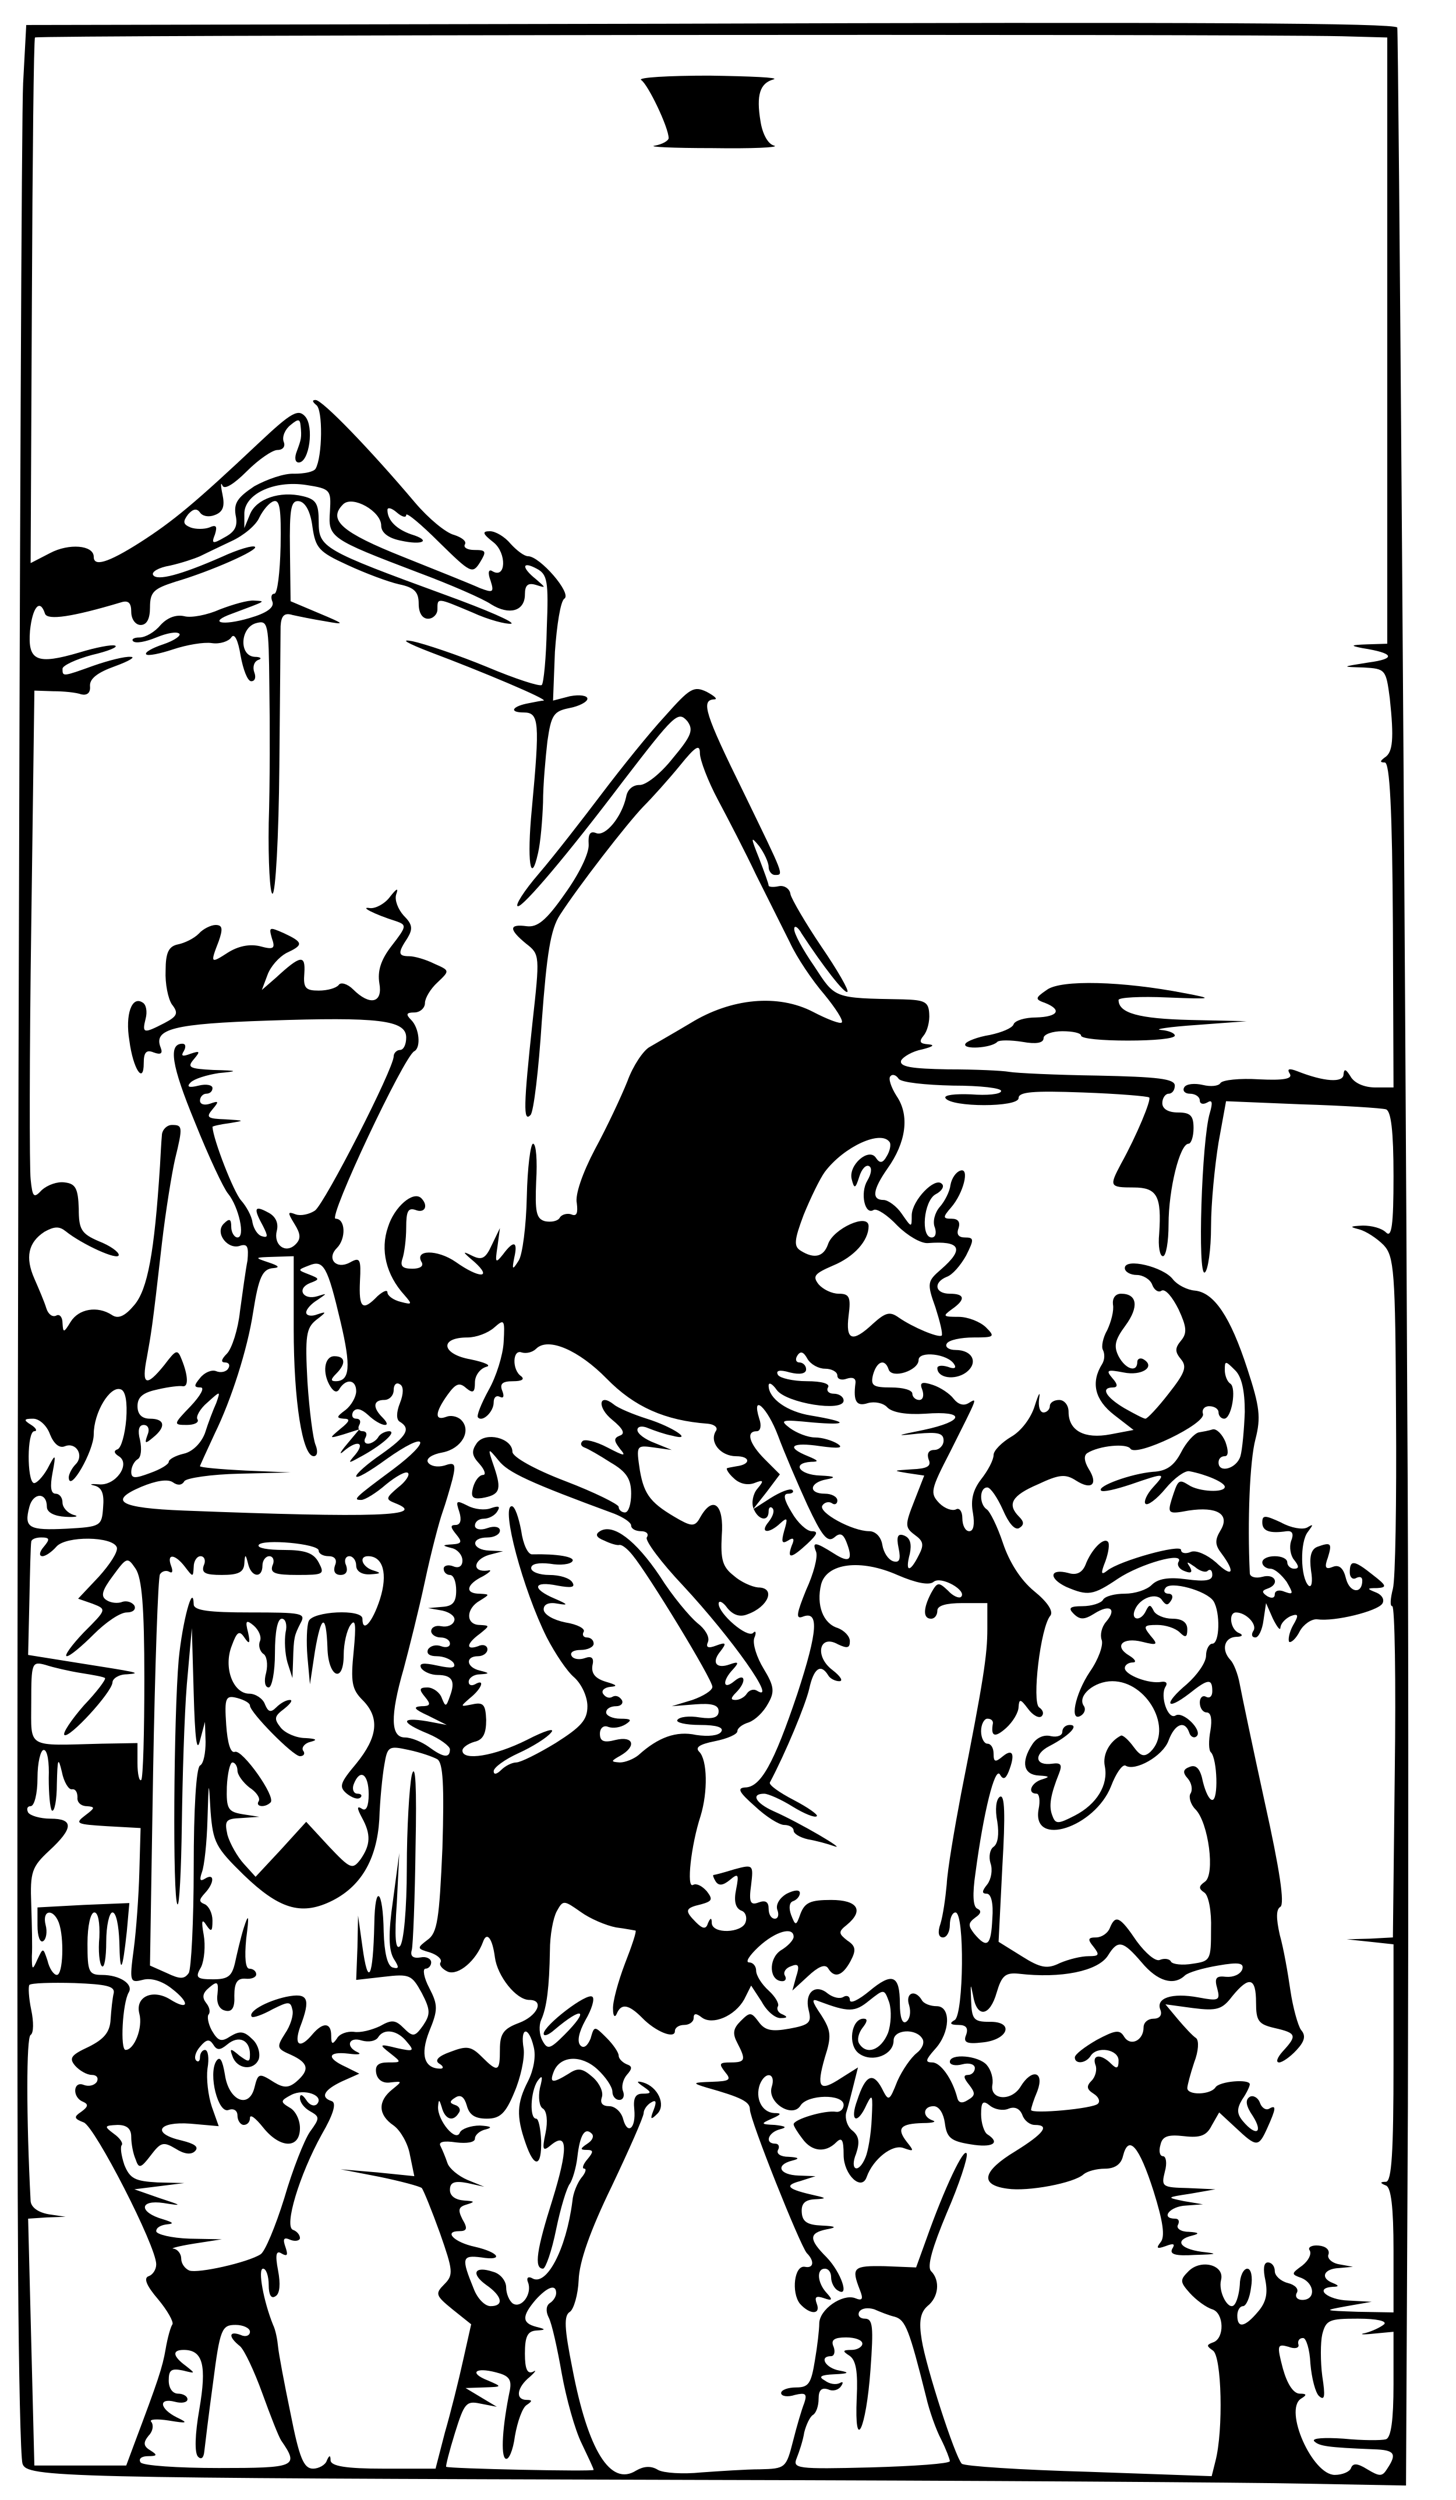 <?xml version="1.0" standalone="no"?>
<!DOCTYPE svg PUBLIC "-//W3C//DTD SVG 20010904//EN"
 "http://www.w3.org/TR/2001/REC-SVG-20010904/DTD/svg10.dtd">
<svg version="1.0" xmlns="http://www.w3.org/2000/svg"
 width="233pt" height="400pt" viewBox="0 0 233 400"
 preserveAspectRatio="xMidYMid meet">
<g transform="translate(0,400) scale(0.1,-0.1)"
fill="#000000" stroke="none">
<path d="M1064 3962 l-1022 -2 -5 -93 c-5 -92 -12 -2969 -8 -3507 1 -157 4
-293 7 -302 7 -22 54 -23 1079 -26 446 -1 883 -4 973 -6 l162 -3 3 606 c1 333
1 838 -1 1121 -3 719 -14 2205 -16 2206 -7 7 -306 9 -1172 6z m1084 -20 l72
-2 0 -485 0 -485 -32 -1 c-27 -1 -28 -2 -8 -6 51 -8 55 -17 10 -23 -44 -7 -44
-7 -8 -8 35 -2 36 -3 42 -49 7 -65 5 -87 -8 -95 -8 -6 -8 -8 0 -8 8 0 12 -74
13 -260 l1 -260 -29 0 c-18 0 -34 7 -40 18 -7 11 -10 13 -11 3 0 -14 -31 -12
-74 5 -13 5 -17 4 -12 -4 5 -8 -9 -11 -49 -9 -31 2 -59 -1 -62 -6 -3 -5 -16
-6 -28 -3 -13 3 -27 2 -30 -4 -3 -5 1 -10 9 -10 9 0 16 -5 16 -11 0 -5 5 -7
12 -3 8 5 9 0 4 -17 -13 -43 -20 -263 -8 -255 5 3 10 36 10 74 0 37 6 97 12
134 l12 66 121 -5 c67 -2 128 -6 135 -8 8 -3 12 -34 12 -107 0 -79 -3 -99 -12
-90 -7 7 -23 11 -37 11 -21 -1 -22 -2 -6 -6 11 -3 28 -14 39 -25 17 -18 19
-41 20 -271 1 -139 -1 -264 -5 -279 -4 -16 -5 -28 -1 -28 4 0 6 -119 4 -265
l-3 -265 -37 -2 -37 -1 38 -4 37 -4 0 -190 c0 -144 -3 -189 -12 -190 -10 0
-10 -2 0 -6 8 -3 12 -34 12 -104 l0 -99 -57 1 c-56 2 -56 2 -18 9 l40 7 -37 2
c-34 1 -56 20 -25 22 10 0 10 2 0 6 -21 8 -15 23 10 24 l22 2 -22 4 c-12 2
-20 10 -17 16 2 7 -4 13 -16 14 -11 1 -18 -3 -14 -8 3 -6 -2 -16 -12 -24 -18
-13 -18 -14 -1 -20 21 -9 23 -35 1 -35 -8 0 -12 5 -9 11 4 6 -2 13 -14 16 -12
3 -21 12 -21 19 0 8 -5 14 -11 14 -7 0 -8 -11 -4 -29 4 -21 1 -35 -12 -50 -21
-25 -33 -27 -33 -6 0 8 4 15 9 15 5 0 11 13 13 30 3 17 0 30 -6 30 -6 0 -12
-12 -12 -26 -1 -14 -5 -28 -9 -32 -9 -10 -26 21 -21 40 6 24 -32 34 -52 14
-14 -14 -14 -17 2 -35 10 -11 26 -23 36 -26 19 -6 20 -47 1 -53 -11 -4 -10 -6
0 -13 14 -9 17 -127 4 -177 l-6 -24 -197 7 c-108 3 -200 9 -203 13 -11 12 -57
154 -64 198 -5 30 -2 44 9 54 18 14 21 41 6 56 -7 7 2 38 25 93 20 46 34 89
32 95 -4 12 -36 -56 -64 -135 l-17 -47 -50 2 c-51 1 -54 -2 -40 -38 6 -15 4
-18 -8 -13 -20 7 -57 -18 -57 -41 0 -9 -3 -36 -7 -59 -6 -37 -10 -43 -30 -43
-13 0 -24 -4 -24 -9 0 -5 10 -7 22 -3 17 4 20 2 15 -13 -4 -10 -12 -37 -18
-61 -11 -43 -12 -44 -53 -45 -22 0 -65 -3 -94 -5 -29 -3 -60 -1 -69 4 -11 7
-23 6 -35 -1 -41 -26 -77 32 -102 163 -13 65 -14 85 -4 91 6 4 13 27 14 51 1
29 18 78 53 150 28 59 51 111 51 117 0 5 5 13 12 17 8 5 9 1 4 -12 -6 -15 -5
-17 6 -6 14 14 1 43 -23 50 -11 3 -11 1 1 -7 13 -9 13 -11 -2 -11 -11 0 -15
-7 -13 -25 3 -31 -11 -42 -18 -15 -3 11 -13 20 -22 20 -11 0 -15 5 -12 14 3 8
-3 22 -14 32 -17 15 -24 16 -39 6 -26 -16 -31 -15 -24 3 10 26 44 28 70 4 13
-12 24 -28 24 -36 0 -7 5 -13 11 -13 6 0 9 6 6 14 -3 7 0 19 6 26 9 10 9 14 0
17 -7 3 -13 9 -13 14 0 5 -9 18 -19 28 -20 20 -20 20 -26 -1 -5 -12 -11 -16
-16 -11 -6 6 -3 21 8 41 10 17 15 34 11 37 -8 8 -78 -46 -78 -59 0 -5 8 -2 17
6 46 39 57 33 16 -8 -23 -23 -27 -24 -35 -9 -5 9 -6 24 -2 33 9 20 13 52 14
111 0 24 5 52 11 63 10 18 11 18 38 -1 15 -11 41 -22 57 -25 16 -2 30 -5 31
-5 2 -1 -6 -25 -17 -53 -11 -29 -20 -62 -19 -73 0 -11 3 -14 6 -7 7 17 19 15
40 -6 22 -23 53 -35 53 -22 0 6 7 10 15 10 8 0 15 5 15 11 0 8 4 8 13 1 17
-13 53 2 68 29 l11 22 17 -26 c8 -15 22 -27 31 -26 10 0 11 2 2 6 -6 2 -10 8
-7 13 2 4 -4 15 -15 25 -11 10 -20 24 -20 32 0 7 -5 13 -11 13 -7 0 0 11 15
25 27 25 56 33 56 16 0 -5 -9 -15 -21 -22 -20 -14 -18 -49 3 -49 5 0 7 4 4 9
-3 5 1 12 10 15 12 5 14 1 8 -17 l-6 -22 25 23 c16 15 27 20 32 13 10 -17 23
-13 36 11 9 17 9 24 -5 33 -14 11 -15 14 -1 25 28 23 18 40 -25 40 -33 0 -42
-4 -49 -22 -7 -20 -8 -20 -15 -2 -4 11 -3 20 3 22 6 2 11 8 11 13 0 6 -9 5
-21 -1 -12 -7 -18 -18 -15 -26 3 -8 1 -14 -4 -14 -6 0 -10 7 -10 16 0 11 -5
14 -16 10 -13 -5 -16 0 -12 28 4 33 3 33 -27 25 -16 -5 -31 -9 -33 -9 -2 0 0
-5 3 -10 5 -8 12 -7 23 2 13 11 15 10 10 -15 -4 -19 -1 -30 8 -34 7 -2 10 -11
7 -19 -6 -17 -53 -19 -54 -1 0 9 -2 9 -6 0 -3 -10 -8 -10 -19 1 -19 19 -18 23
8 29 18 5 19 8 9 21 -8 9 -17 13 -22 10 -11 -6 -3 64 12 110 12 39 11 90 -2
103 -7 7 0 12 25 17 20 4 36 11 36 16 0 5 8 11 18 14 11 4 24 17 31 30 11 19
10 28 -7 56 -11 18 -18 40 -15 49 4 9 2 13 -2 8 -10 -8 -55 31 -55 47 0 6 7 3
14 -7 9 -11 20 -15 32 -10 34 12 46 43 17 43 -10 1 -28 9 -39 19 -18 14 -21
26 -19 64 4 50 -14 65 -34 30 -8 -15 -13 -16 -33 -5 -46 26 -57 39 -64 79 -6
40 -6 41 22 37 l29 -4 -27 11 c-16 6 -28 15 -28 21 0 6 8 7 17 3 10 -4 27 -10
38 -12 37 -10 2 14 -40 27 -22 7 -46 17 -53 23 -24 19 -27 -5 -2 -25 17 -14
21 -22 12 -25 -10 -4 -10 -8 0 -21 11 -13 7 -12 -20 2 -19 10 -37 14 -40 10
-4 -4 -2 -8 3 -10 6 -2 25 -13 42 -24 26 -15 33 -27 33 -50 0 -16 -4 -30 -10
-30 -5 0 -10 4 -10 9 0 4 -38 23 -85 41 -50 19 -85 39 -85 47 0 22 -43 33 -57
14 -9 -13 -8 -20 4 -33 9 -10 11 -18 6 -18 -6 0 -13 -9 -16 -20 -4 -15 -1 -19
14 -17 29 5 32 13 20 49 -11 32 -11 33 7 11 15 -19 49 -35 185 -85 15 -6 27
-14 27 -19 0 -5 7 -9 16 -9 8 0 13 -4 9 -10 -3 -5 23 -40 58 -77 79 -85 153
-190 118 -168 -5 3 -12 1 -16 -5 -3 -5 -11 -10 -18 -10 -8 0 -8 3 1 12 17 17
15 33 -3 18 -18 -15 -20 0 -2 19 10 11 9 13 -5 8 -22 -8 -30 3 -15 21 10 13 9
15 -7 9 -13 -5 -17 -3 -13 6 3 8 -5 21 -17 30 -12 10 -40 43 -60 75 -39 58
-75 85 -96 72 -8 -5 -6 -10 7 -15 10 -5 21 -8 24 -7 4 1 13 -6 21 -16 25 -30
128 -199 128 -211 0 -6 -15 -15 -32 -21 l-33 -10 38 3 c26 2 37 -1 37 -11 0
-10 -9 -13 -30 -10 -17 3 -33 1 -36 -4 -3 -4 13 -8 36 -8 27 0 39 -4 34 -11
-4 -6 -20 -8 -40 -5 -32 7 -61 -4 -92 -32 -7 -6 -21 -12 -30 -12 -15 1 -15 2
1 11 26 15 21 32 -8 25 -19 -5 -25 -2 -25 10 0 9 6 14 13 11 8 -3 20 -1 28 4
11 7 9 9 -8 9 -13 0 -23 5 -23 10 0 6 7 10 16 10 8 0 12 5 9 10 -4 6 -10 8
-15 5 -5 -3 -11 -1 -15 5 -3 5 2 10 12 11 12 1 10 3 -7 8 -17 5 -24 13 -22 26
3 12 -1 16 -12 12 -8 -3 -18 -2 -21 3 -4 6 3 10 14 10 12 0 21 5 21 10 0 6 -5
10 -11 10 -5 0 -8 4 -5 9 3 5 -10 12 -29 15 -20 4 -35 13 -35 21 0 8 8 12 23
9 17 -3 16 -1 -5 8 -38 16 -35 29 4 21 22 -4 29 -3 24 5 -4 7 -20 12 -37 12
-16 0 -29 5 -29 11 0 7 12 9 30 7 17 -3 33 -1 36 4 5 7 -25 12 -64 11 -7 -1
-15 16 -18 38 -4 21 -10 39 -15 39 -18 0 18 -134 56 -210 13 -25 32 -54 44
-64 12 -11 21 -31 21 -46 0 -22 -10 -33 -51 -59 -28 -17 -56 -31 -63 -31 -6 0
-17 -5 -24 -12 -7 -7 -12 -8 -12 -2 0 6 18 19 40 29 22 10 46 25 52 33 7 8
-10 3 -39 -12 -52 -26 -103 -34 -103 -17 0 5 9 11 19 14 14 3 19 13 19 35 -1
24 -4 29 -22 25 -20 -4 -20 -4 -4 10 19 15 25 32 8 22 -6 -3 -10 -1 -10 4 0 6
8 12 18 12 16 1 16 2 0 6 -22 5 -24 23 -3 23 8 0 15 5 15 11 0 6 -7 9 -15 5
-20 -7 -19 4 3 20 16 13 16 13 0 14 -23 0 -23 26 0 39 16 10 16 10 0 11 -25 0
-22 15 5 28 12 7 15 11 7 9 -25 -3 -23 17 2 25 l23 6 -22 1 c-28 1 -31 21 -3
21 11 0 20 5 20 11 0 6 -9 8 -20 4 -11 -4 -20 -2 -20 4 0 6 6 11 14 11 8 0 18
5 22 12 5 8 2 9 -10 5 -10 -4 -27 -2 -38 4 -18 9 -19 8 -13 -10 4 -13 2 -21
-6 -21 -9 0 -8 -4 1 -15 10 -12 9 -15 -6 -16 -17 -1 -17 -2 -1 -6 9 -2 17 -11
17 -20 0 -9 -6 -13 -15 -9 -8 3 -15 1 -15 -4 0 -6 5 -10 10 -10 6 0 10 -11 10
-25 0 -19 -6 -25 -22 -26 l-23 -2 23 -4 c13 -3 21 -10 19 -16 -2 -7 -11 -11
-21 -9 -9 2 -16 -2 -16 -8 0 -5 7 -10 15 -10 8 0 15 -4 15 -10 0 -5 -6 -7 -14
-4 -8 3 -17 1 -21 -5 -3 -7 2 -11 14 -11 11 0 23 -5 27 -11 4 -8 -3 -9 -26 -4
-23 5 -30 4 -26 -4 4 -6 16 -11 26 -11 24 0 29 -10 20 -34 -6 -17 -7 -18 -13
-3 -3 9 -14 17 -23 17 -13 0 -14 -3 -4 -15 10 -12 9 -15 -6 -15 -14 -1 -11 -5
11 -15 l30 -15 -32 6 c-43 7 -42 -2 2 -20 19 -8 35 -20 35 -25 0 -15 -11 -13
-34 4 -11 8 -28 15 -38 15 -23 0 -24 34 -2 110 8 30 24 93 34 140 10 47 23 96
28 110 5 14 12 38 16 53 6 25 4 28 -13 22 -11 -3 -22 -1 -26 5 -4 6 6 13 23
16 31 6 47 35 30 52 -6 6 -17 8 -24 5 -19 -7 -18 7 2 35 13 18 19 21 30 11 11
-9 14 -7 14 9 0 11 8 22 18 25 9 2 -1 7 -25 12 -46 8 -51 35 -5 35 14 0 33 7
43 16 16 14 17 13 15 -23 -1 -21 -12 -56 -24 -77 -12 -22 -20 -42 -17 -44 7
-8 25 9 25 24 0 8 4 12 10 9 6 -3 7 1 4 9 -5 12 0 16 17 16 14 0 19 3 13 8
-15 10 -14 44 1 38 7 -2 17 0 23 6 19 19 68 -2 113 -48 44 -45 93 -67 162 -72
10 -1 16 -6 13 -11 -12 -18 7 -41 32 -41 23 0 24 -13 1 -16 -5 -1 -12 -2 -15
-3 -3 0 1 -8 10 -16 9 -9 22 -12 33 -8 15 6 16 4 5 -9 -7 -8 -10 -23 -6 -32 7
-18 24 -22 24 -4 0 6 3 8 6 5 4 -4 1 -13 -6 -22 -15 -18 0 -20 19 -2 11 10 12
8 6 -12 -5 -18 -4 -22 6 -16 9 6 11 3 6 -8 -8 -22 -1 -21 25 3 16 15 18 20 7
20 -8 0 -23 14 -32 30 -13 21 -14 30 -6 30 7 0 10 3 7 6 -4 3 -19 -3 -35 -13
l-28 -18 22 28 21 28 -24 24 c-25 25 -31 45 -13 45 6 0 8 9 4 20 -13 42 13 18
30 -27 10 -27 31 -76 47 -111 23 -49 32 -61 43 -52 9 8 14 6 19 -6 12 -30 6
-36 -19 -20 -30 19 -36 20 -29 3 3 -8 -4 -35 -16 -61 -15 -37 -17 -47 -6 -43
27 11 25 -22 -8 -123 -38 -113 -59 -150 -84 -150 -13 -1 -9 -8 16 -30 18 -17
39 -30 47 -30 8 0 15 -4 15 -9 0 -5 10 -11 23 -14 12 -2 31 -7 42 -11 22 -8
-54 37 -97 56 -29 13 -37 28 -15 28 6 0 27 -9 46 -21 18 -11 35 -18 38 -15 3
2 -14 14 -37 26 -23 12 -40 24 -38 28 25 47 57 124 63 150 7 32 18 41 30 22 3
-6 12 -10 18 -10 7 0 2 8 -11 18 -29 22 -21 58 9 41 15 -7 19 -6 19 5 0 8 -9
17 -19 21 -24 7 -35 37 -27 70 9 34 63 41 122 15 30 -13 51 -17 58 -11 12 10
54 -14 44 -24 -3 -3 -13 1 -21 10 -15 14 -17 14 -27 -4 -13 -25 -13 -41 0 -41
6 0 10 6 10 13 0 8 14 12 40 12 l40 0 0 -41 c0 -42 -6 -82 -42 -264 -11 -58
-22 -123 -23 -145 -2 -22 -6 -50 -10 -63 -5 -14 -3 -22 4 -22 6 0 11 9 11 20
0 11 4 20 9 20 15 0 13 -162 -1 -172 -9 -5 -8 -8 6 -8 12 0 16 -5 12 -16 -5
-12 1 -15 26 -12 42 4 52 34 11 33 -25 0 -28 4 -29 35 -1 26 -1 28 3 8 6 -38
27 -35 38 4 8 27 14 32 35 30 68 -8 127 4 143 29 16 26 24 24 54 -11 25 -30
51 -38 69 -21 5 5 29 12 53 16 34 6 42 4 39 -6 -3 -8 -14 -13 -26 -12 -16 2
-19 -2 -14 -19 5 -19 2 -20 -30 -14 -43 8 -69 -1 -61 -20 3 -8 -1 -14 -11 -14
-9 0 -16 -6 -16 -14 0 -21 -21 -31 -31 -15 -7 12 -14 11 -44 -5 -19 -11 -35
-23 -35 -28 0 -11 17 -10 25 2 10 17 45 11 45 -7 0 -13 -3 -14 -12 -5 -16 16
-31 15 -25 -2 3 -7 0 -19 -6 -25 -9 -9 -8 -14 3 -21 8 -5 11 -12 7 -16 -7 -8
-107 -17 -107 -10 0 3 4 16 10 30 12 32 -9 37 -27 7 -15 -24 -49 -21 -45 3 2
10 -2 24 -9 32 -13 15 -59 19 -59 5 0 -5 9 -7 20 -4 11 3 20 0 20 -6 0 -6 -5
-11 -11 -11 -8 0 -7 -5 2 -16 10 -13 10 -17 -2 -24 -9 -6 -15 -5 -17 3 -8 31
-27 57 -40 57 -12 0 -11 4 4 21 25 27 26 69 3 69 -10 0 -21 4 -24 10 -11 18
-27 11 -20 -9 3 -11 1 -22 -5 -26 -6 -4 -10 7 -10 29 0 46 -12 51 -49 20 -17
-14 -31 -21 -31 -14 0 6 -5 8 -10 5 -6 -4 -17 -1 -25 5 -20 17 -38 2 -31 -26
5 -20 2 -24 -31 -30 -28 -5 -39 -3 -49 11 -12 16 -14 16 -29 1 -12 -12 -13
-20 -5 -35 14 -27 13 -31 -11 -31 -18 0 -19 -2 -9 -15 11 -13 8 -15 -21 -16
-31 -1 -32 -2 -9 -9 57 -16 70 -23 70 -35 0 -17 80 -217 91 -230 13 -13 11
-25 -3 -22 -17 3 -22 -41 -8 -59 16 -18 34 -18 27 0 -4 11 -1 13 11 9 14 -5
15 -3 5 8 -15 16 -17 39 -3 39 6 0 10 -6 10 -14 0 -8 5 -18 11 -21 19 -12 5
29 -18 53 -29 29 -29 39 0 45 17 3 15 5 -8 6 -23 1 -31 6 -32 21 -1 14 5 20
20 21 20 1 20 2 2 6 -45 10 -51 16 -25 23 l25 8 -27 1 c-31 1 -38 17 -10 24
12 3 11 5 -6 6 -13 0 -20 5 -17 11 3 5 1 10 -4 10 -18 0 -12 18 7 23 12 3 10
5 -8 7 -23 1 -23 2 -5 10 16 7 16 9 4 9 -20 1 -31 24 -23 46 9 22 26 18 19 -4
-8 -25 33 -51 46 -30 11 18 69 19 69 1 0 -7 -6 -12 -12 -11 -18 3 -68 -12 -68
-20 0 -3 7 -14 14 -23 15 -21 37 -23 54 -6 9 9 12 5 12 -20 0 -32 29 -59 37
-35 10 28 41 53 59 46 17 -6 17 -5 5 10 -17 22 -10 29 26 30 15 0 22 2 16 4
-18 6 -16 23 1 23 9 0 16 -12 18 -27 3 -23 9 -29 41 -34 35 -6 49 2 27 16 -5
3 -10 18 -10 32 0 20 3 23 14 14 7 -6 21 -9 30 -5 10 4 18 0 22 -10 3 -9 12
-16 20 -16 25 0 14 -14 -31 -42 -53 -32 -58 -54 -13 -60 33 -5 107 9 122 23 6
5 21 9 34 9 16 0 26 7 29 20 9 36 26 16 49 -56 15 -48 19 -73 11 -82 -7 -9 -6
-11 8 -6 13 5 16 4 11 -4 -5 -9 5 -12 36 -10 37 1 38 2 11 5 -36 5 -44 19 -15
26 12 3 11 5 -6 6 -13 0 -20 6 -17 11 3 6 1 10 -4 10 -25 0 -9 20 17 21 l27 2
-30 5 c-29 6 -29 6 10 12 l40 7 -44 2 c-41 1 -43 2 -37 26 4 14 2 25 -3 25 -5
0 -7 8 -4 18 3 14 12 17 38 14 26 -3 36 1 44 17 l12 21 27 -25 c33 -31 36 -31
50 0 14 31 15 38 3 31 -5 -3 -12 1 -15 10 -3 8 -11 12 -16 9 -8 -5 -6 -15 5
-31 17 -27 5 -33 -16 -8 -10 12 -10 20 -1 35 7 10 12 21 12 24 0 9 -49 5 -55
-5 -8 -12 -45 -13 -45 -1 0 4 5 23 11 41 7 18 8 35 3 39 -5 3 -18 17 -29 30
l-20 24 44 -6 c39 -5 47 -2 63 19 27 33 38 30 38 -10 0 -30 4 -35 30 -41 35
-8 36 -12 13 -37 -9 -10 -12 -18 -6 -18 5 0 18 9 28 20 13 14 15 23 7 32 -5 7
-13 36 -17 63 -4 28 -11 68 -17 89 -6 27 -6 41 1 45 7 5 -1 59 -25 167 -19 87
-37 173 -40 189 -3 17 -10 34 -15 39 -15 16 -10 36 9 37 10 0 12 3 5 6 -14 5
-18 33 -5 33 16 0 34 -19 28 -29 -4 -6 -3 -11 3 -11 5 0 11 12 13 28 l4 27 11
-25 c7 -14 12 -20 12 -14 1 7 8 14 16 18 13 5 14 2 4 -15 -6 -11 -8 -23 -6
-26 3 -2 11 5 17 17 6 11 19 20 28 19 28 -4 96 13 104 25 4 6 0 14 -10 18 -15
6 -15 7 2 7 16 1 15 4 -7 21 -30 24 -37 25 -37 4 0 -8 5 -12 10 -9 6 3 10 2
10 -4 0 -22 -20 -20 -26 3 -4 17 -11 23 -21 19 -12 -5 -14 -1 -8 15 7 23 5 25
-17 17 -10 -4 -13 -16 -10 -38 3 -18 1 -28 -4 -24 -13 13 -14 70 -1 86 9 12 9
13 -1 7 -7 -4 -26 -1 -42 8 -26 12 -30 12 -30 0 0 -14 12 -18 39 -14 9 1 12
-4 7 -16 -3 -9 -1 -23 5 -30 8 -10 8 -14 0 -14 -6 0 -11 5 -11 10 0 6 -9 10
-20 10 -11 0 -20 -4 -20 -10 0 -5 6 -10 13 -10 7 0 18 -10 26 -21 11 -19 11
-21 -3 -16 -9 4 -16 2 -16 -4 0 -6 -5 -7 -12 -3 -9 6 -9 9 0 12 21 7 13 25 -8
19 -11 -3 -20 0 -20 6 -4 83 0 180 9 214 9 35 7 52 -13 113 -27 83 -53 122
-84 125 -12 1 -28 9 -35 18 -15 20 -77 35 -77 18 0 -6 9 -11 19 -11 10 0 22
-7 25 -16 3 -8 10 -13 15 -9 6 3 17 -10 27 -30 13 -28 14 -38 4 -50 -10 -12
-10 -18 0 -30 10 -12 6 -22 -20 -55 -17 -22 -34 -40 -37 -40 -3 0 -18 8 -34
17 -30 18 -38 33 -18 33 8 0 8 5 -1 15 -11 13 -8 14 18 9 29 -6 52 9 32 21 -5
3 -10 1 -10 -4 0 -18 -19 -12 -30 9 -8 16 -6 26 11 49 22 30 19 51 -7 51 -9 0
-14 -7 -13 -17 2 -10 -3 -28 -9 -41 -7 -12 -10 -27 -7 -32 3 -6 3 -15 -1 -22
-19 -30 -12 -58 19 -82 l31 -24 -37 -7 c-42 -8 -67 6 -67 36 0 11 -7 19 -15
19 -8 0 -15 -4 -15 -10 0 -5 -5 -10 -10 -10 -6 0 -9 10 -7 23 2 12 -1 7 -7
-12 -6 -20 -22 -41 -38 -50 -15 -9 -28 -22 -28 -29 0 -8 -9 -25 -20 -39 -13
-17 -17 -33 -13 -54 3 -18 1 -29 -6 -29 -6 0 -11 9 -11 21 0 11 -5 17 -10 14
-6 -3 -18 1 -27 10 -15 16 -14 21 18 83 44 88 44 86 29 77 -8 -5 -17 -2 -24 7
-6 8 -21 18 -33 22 -18 6 -22 4 -17 -8 3 -9 1 -16 -5 -16 -6 0 -11 5 -11 10 0
6 -15 10 -34 10 -29 0 -33 3 -29 20 6 22 19 27 25 9 5 -16 48 -2 48 15 0 15
47 10 57 -7 4 -6 0 -8 -10 -4 -10 3 -17 2 -17 -2 0 -16 28 -20 46 -7 20 15 11
36 -17 36 -11 0 -17 5 -14 10 3 6 23 10 43 10 33 0 35 1 20 16 -9 9 -29 17
-44 17 -25 0 -26 1 -11 12 23 16 21 25 -3 25 -24 0 -27 18 -5 27 9 3 22 18 31
34 13 26 13 29 -2 29 -10 0 -14 5 -10 15 3 10 -1 15 -11 15 -14 0 -15 2 -1 18
20 23 30 64 15 59 -7 -2 -14 -12 -16 -23 -1 -10 -9 -26 -17 -35 -8 -9 -12 -24
-8 -33 3 -9 1 -16 -5 -16 -18 0 -13 58 6 69 10 5 15 13 10 17 -11 11 -47 -26
-48 -50 0 -21 0 -21 -16 2 -8 12 -22 22 -29 22 -20 0 -17 17 6 50 30 42 36 85
15 116 -9 14 -14 29 -10 32 3 4 9 2 13 -4 4 -6 43 -10 87 -11 44 0 79 -4 77
-9 -1 -5 -23 -7 -48 -5 -26 1 -44 -1 -41 -6 9 -15 117 -15 117 0 0 10 23 12
103 9 56 -2 104 -6 106 -8 4 -3 -20 -61 -45 -106 -19 -36 -19 -38 20 -38 38 0
45 -14 41 -74 -2 -20 1 -36 6 -36 5 0 9 23 9 51 0 56 18 129 32 129 4 0 8 11
8 25 0 20 -5 25 -25 25 -16 0 -25 6 -25 15 0 8 5 15 10 15 6 0 10 6 10 13 0
11 -28 14 -123 16 -67 1 -131 4 -142 6 -11 2 -55 4 -98 4 -58 1 -78 4 -75 14
3 6 18 15 34 18 16 4 21 7 10 8 -14 1 -16 4 -8 14 6 7 10 23 9 35 -1 19 -7 22
-42 23 -112 2 -108 1 -142 53 -18 26 -33 53 -32 60 0 6 6 3 12 -8 34 -52 69
-97 73 -93 3 2 -16 35 -42 73 -25 37 -47 75 -49 83 -1 9 -10 15 -19 13 -9 -2
-16 -1 -16 1 0 3 -7 22 -15 43 -14 35 -14 37 0 20 8 -11 15 -26 15 -33 0 -7 5
-13 10 -13 15 0 15 -2 -50 132 -62 126 -69 148 -47 149 6 0 1 5 -12 12 -21 10
-27 6 -67 -39 -25 -27 -70 -83 -101 -124 -31 -41 -76 -99 -100 -127 -25 -29
-40 -53 -34 -53 9 0 78 81 168 200 83 108 88 113 103 96 10 -14 7 -23 -24 -60
-19 -24 -43 -43 -53 -42 -10 0 -19 -7 -21 -19 -7 -32 -33 -64 -48 -58 -10 4
-13 -2 -12 -18 1 -14 -15 -47 -38 -79 -30 -43 -44 -54 -61 -52 -29 4 -29 -5
-1 -28 22 -17 22 -19 10 -127 -14 -130 -15 -160 -3 -147 5 5 13 72 18 150 8
108 14 147 29 170 29 45 107 146 134 174 14 14 40 43 58 65 25 31 32 35 32 20
0 -11 13 -45 29 -75 16 -30 44 -84 61 -120 18 -36 42 -84 54 -108 11 -24 36
-61 55 -83 18 -22 31 -42 28 -45 -2 -3 -23 5 -46 17 -56 29 -131 22 -196 -18
-25 -15 -55 -32 -65 -38 -10 -5 -27 -30 -36 -55 -10 -25 -33 -74 -52 -109 -20
-38 -32 -73 -29 -86 2 -16 0 -22 -9 -18 -6 2 -15 0 -18 -5 -3 -6 -14 -8 -24
-6 -14 4 -16 15 -14 64 2 33 0 60 -5 60 -4 0 -9 -38 -10 -85 -1 -47 -7 -93
-13 -102 -10 -16 -11 -15 -7 5 6 26 -1 28 -18 5 -12 -15 -13 -14 -9 12 l4 30
-13 -27 c-10 -22 -16 -25 -32 -17 -16 8 -15 6 4 -10 30 -27 8 -27 -30 0 -29
20 -67 20 -54 -1 3 -6 -3 -10 -15 -10 -16 0 -20 4 -16 16 3 9 6 31 6 50 0 26
3 32 15 28 15 -6 21 7 9 19 -13 12 -43 -14 -53 -46 -13 -37 -3 -77 26 -109 13
-15 13 -16 -6 -11 -12 3 -21 10 -21 15 0 5 -7 2 -16 -6 -24 -25 -30 -19 -28
24 2 36 0 39 -16 30 -22 -12 -38 6 -21 23 15 15 14 47 -2 47 -13 0 110 261
126 268 11 6 8 37 -5 50 -9 9 -8 12 5 12 9 0 17 7 17 15 0 8 9 23 20 33 20 19
20 19 -5 30 -14 7 -32 12 -40 12 -18 0 -19 5 -3 29 9 15 8 22 -6 36 -9 10 -15
25 -12 34 4 11 1 10 -10 -4 -8 -11 -23 -19 -32 -18 -18 3 7 -10 42 -21 17 -6
17 -8 -7 -39 -18 -23 -23 -41 -20 -60 6 -32 -15 -37 -42 -10 -9 9 -20 12 -23
7 -4 -5 -18 -9 -32 -9 -21 0 -25 4 -23 28 2 30 -6 29 -45 -7 l-23 -20 9 24 c5
14 19 29 30 35 28 13 28 17 -4 32 -23 10 -24 10 -19 -8 6 -17 3 -19 -19 -13
-17 4 -35 0 -51 -10 -28 -18 -29 -18 -15 18 7 20 6 26 -5 26 -7 0 -20 -6 -27
-14 -8 -8 -23 -15 -33 -17 -15 -3 -20 -13 -20 -42 -1 -21 4 -45 10 -54 11 -14
9 -19 -12 -30 -33 -17 -36 -17 -30 7 3 11 1 23 -5 26 -17 11 -28 -19 -21 -61
6 -46 23 -71 23 -36 0 17 4 22 16 17 11 -4 15 -2 11 8 -12 30 22 38 172 43
176 6 221 1 221 -27 0 -11 -4 -20 -10 -20 -5 0 -10 -5 -10 -10 0 -20 -110
-235 -126 -247 -9 -6 -23 -9 -31 -6 -13 5 -13 3 -2 -15 10 -16 11 -24 2 -33
-16 -16 -36 -1 -30 22 3 12 -2 23 -14 29 -22 12 -24 7 -8 -22 8 -16 8 -19 -2
-16 -7 2 -13 12 -15 22 -1 10 -10 26 -18 35 -12 13 -45 98 -46 118 0 1 12 4
28 6 24 4 24 4 -7 6 -29 1 -32 3 -21 16 11 13 10 14 -4 9 -9 -3 -16 -1 -16 5
0 6 5 11 10 11 6 0 10 4 10 9 0 5 -10 7 -22 4 -16 -4 -20 -2 -13 5 6 6 26 12
45 15 32 3 32 4 -9 5 -38 2 -42 4 -31 17 11 13 10 14 -5 9 -13 -5 -16 -4 -11
4 4 7 3 12 -2 12 -23 0 -18 -34 20 -126 22 -55 46 -106 53 -114 17 -21 28 -70
15 -70 -5 0 -10 8 -10 17 0 13 -3 14 -12 5 -15 -15 7 -43 27 -35 11 3 13 -2
11 -24 -3 -15 -8 -52 -12 -81 -3 -29 -13 -60 -21 -68 -9 -9 -10 -14 -3 -14 6
0 9 -4 5 -10 -3 -5 -12 -7 -19 -4 -7 3 -19 -2 -26 -11 -10 -12 -10 -15 1 -15
7 0 0 -13 -16 -30 -28 -29 -28 -30 -6 -30 12 0 20 4 17 9 -3 4 4 17 16 27 21
19 21 19 14 -1 -5 -11 -13 -32 -18 -48 -6 -16 -20 -30 -34 -33 -13 -3 -24 -9
-24 -13 0 -4 -13 -12 -30 -18 -24 -9 -30 -9 -30 2 0 8 5 17 10 20 6 3 7 17 4
31 -4 15 -2 24 6 24 7 0 10 -7 6 -16 -5 -14 -4 -15 9 -4 21 17 19 30 -5 30
-13 0 -20 7 -20 20 0 15 9 22 33 27 17 4 35 6 39 5 10 -2 9 17 -1 42 -7 18 -9
17 -28 -8 -29 -36 -37 -33 -28 12 7 40 8 41 24 182 6 52 16 113 21 135 13 53
12 55 -5 55 -8 0 -16 -8 -16 -17 -1 -10 -2 -31 -3 -48 -9 -141 -20 -198 -41
-223 -15 -18 -26 -23 -36 -16 -23 15 -53 10 -66 -11 -11 -18 -12 -18 -13 -2 0
10 -5 15 -10 12 -6 -3 -13 2 -16 12 -3 10 -12 31 -19 47 -15 34 -10 58 16 75
16 9 24 9 34 1 26 -21 85 -48 85 -38 0 5 -14 15 -32 22 -28 12 -32 19 -32 52
-1 32 -5 40 -22 42 -12 2 -28 -4 -37 -12 -13 -14 -15 -12 -18 17 -2 18 -2 201
1 407 l5 375 30 -1 c17 0 37 -2 45 -5 9 -2 15 2 14 13 -1 12 12 22 40 32 22 8
34 15 25 15 -9 1 -36 -6 -59 -14 -50 -18 -50 -18 -50 -5 0 5 21 15 47 22 26 6
43 13 37 15 -5 2 -31 -3 -57 -11 -68 -20 -83 -14 -79 35 4 38 16 52 24 27 4
-11 44 -5 121 18 12 4 17 0 17 -15 0 -12 7 -21 15 -21 10 0 15 10 15 28 0 25
6 30 40 41 58 17 134 51 128 56 -3 3 -27 -4 -53 -16 -66 -29 -104 -39 -110
-29 -3 5 9 12 27 15 18 4 39 11 48 15 8 4 31 15 50 24 20 9 40 26 45 38 6 12
16 24 23 26 10 3 12 -14 11 -72 -1 -42 -5 -76 -10 -76 -5 0 -6 -6 -3 -13 3 -9
-9 -18 -37 -26 -44 -13 -67 -7 -28 7 56 21 55 20 36 21 -10 1 -34 -6 -55 -14
-20 -9 -46 -14 -57 -11 -13 3 -27 -2 -38 -14 -9 -11 -24 -20 -34 -20 -9 0 -13
-3 -10 -6 4 -4 20 -1 37 6 17 7 33 10 37 6 3 -3 -8 -11 -26 -17 -18 -6 -30
-13 -27 -16 2 -3 22 1 43 8 21 7 49 12 62 10 13 -2 27 3 31 9 5 8 11 -4 15
-29 4 -22 11 -41 17 -41 6 0 8 6 5 14 -3 8 -1 17 6 20 7 2 4 5 -5 5 -26 1 -24
47 2 54 19 5 20 0 21 -101 1 -59 1 -158 -1 -219 -1 -62 2 -113 6 -113 5 0 10
91 11 203 1 111 2 212 2 225 1 17 6 22 19 18 9 -2 33 -7 52 -10 33 -6 33 -5
-10 13 l-45 19 -1 81 c-1 70 2 81 15 79 10 -2 18 -17 21 -41 5 -34 10 -40 56
-61 28 -13 65 -27 83 -31 24 -5 31 -12 31 -31 0 -15 6 -24 15 -24 8 0 15 7 15
15 0 19 -1 19 56 -5 26 -12 54 -19 62 -18 7 2 -39 22 -105 46 -197 72 -203 76
-203 117 0 29 -4 36 -25 41 -37 9 -75 -4 -85 -29 l-9 -22 0 22 c-1 32 47 55
99 47 39 -6 40 -8 38 -42 -3 -42 -1 -44 141 -98 51 -19 104 -42 117 -51 29
-18 54 -11 54 16 0 15 5 19 18 15 16 -5 16 -5 0 9 -24 19 -23 30 1 17 17 -9
19 -20 16 -95 -1 -48 -5 -88 -8 -91 -3 -3 -43 10 -88 29 -46 19 -100 37 -119
41 -21 4 -9 -3 30 -18 80 -30 187 -75 180 -77 -3 0 -13 -2 -23 -4 -28 -5 -33
-15 -9 -15 25 0 26 -15 13 -155 -8 -82 -2 -124 10 -70 4 17 7 53 8 81 0 28 4
72 7 98 6 42 10 48 35 53 16 3 29 10 29 15 0 5 -12 7 -28 4 l-27 -7 3 78 c3
43 9 81 15 85 13 8 -39 68 -58 68 -6 0 -18 9 -28 20 -9 11 -24 20 -33 20 -13
0 -12 -4 6 -18 21 -17 20 -59 -2 -46 -6 4 -8 -2 -3 -15 6 -19 4 -20 -17 -12
-13 6 -68 28 -123 50 -98 39 -121 59 -96 84 15 15 61 -11 61 -34 0 -11 11 -20
31 -24 36 -8 50 0 17 10 -23 8 -38 22 -38 39 0 5 7 3 15 -4 8 -7 15 -9 15 -4
0 5 24 -15 53 -44 50 -49 53 -51 65 -32 11 18 10 20 -9 20 -11 0 -18 4 -15 9
3 5 -5 11 -17 15 -13 3 -41 26 -63 52 -71 84 -148 164 -159 164 -6 0 -5 -3 1
-8 11 -7 10 -83 -1 -102 -3 -5 -18 -8 -34 -8 -16 1 -44 -9 -64 -20 -27 -18
-33 -27 -30 -46 4 -18 -1 -27 -18 -36 -19 -11 -21 -10 -15 5 4 13 2 16 -9 11
-8 -3 -22 -3 -30 0 -12 5 -13 9 -4 21 8 9 14 10 19 3 4 -6 14 -8 24 -4 13 5
16 14 12 33 -3 14 -3 21 0 14 3 -7 18 2 39 23 19 19 41 34 49 34 9 0 13 6 10
13 -3 8 2 20 11 27 12 10 15 10 16 -1 2 -19 1 -22 -6 -41 -4 -10 -3 -18 3 -18
17 0 25 58 10 74 -11 12 -22 6 -73 -42 -103 -97 -138 -126 -191 -160 -52 -33
-74 -39 -74 -23 0 19 -40 22 -70 6 l-31 -16 2 418 c1 230 3 420 5 423 2 4
1906 6 2092 2z m-724 -1770 c2 -4 0 -14 -5 -22 -6 -11 -11 -12 -17 -3 -11 18
-45 -11 -39 -34 4 -16 6 -15 12 4 4 13 11 20 16 17 5 -3 3 -13 -3 -23 -12 -20
-4 -56 10 -47 5 3 22 -8 38 -25 16 -16 38 -29 49 -28 52 4 59 -9 21 -42 -22
-19 -23 -22 -9 -61 7 -22 12 -42 10 -45 -5 -4 -46 13 -69 29 -14 10 -21 8 -41
-10 -33 -31 -44 -27 -39 13 4 30 1 35 -16 35 -11 0 -25 7 -32 15 -10 13 -7 17
23 30 34 14 57 40 57 63 0 22 -57 -4 -65 -29 -7 -20 -22 -24 -44 -10 -11 7
-10 17 5 57 11 27 26 58 34 69 31 41 91 68 104 47z m-954 -298 c0 -116 14
-204 32 -204 6 0 7 8 3 18 -4 9 -10 55 -13 101 -4 74 -2 86 14 99 17 13 17 14
2 9 -10 -4 -18 -2 -18 3 0 5 8 14 18 20 16 11 16 11 0 6 -23 -7 -34 12 -12 21
16 6 16 7 -2 14 -18 7 -18 7 0 14 24 10 30 -1 51 -90 17 -72 15 -95 -8 -95 -8
0 -8 3 1 12 16 16 15 28 -3 28 -16 0 -20 -27 -6 -49 6 -9 11 -10 15 -2 11 16
26 13 26 -5 0 -9 -8 -23 -17 -30 -15 -11 -15 -13 -3 -14 11 0 10 -4 -5 -16
-19 -16 -19 -16 5 -9 l25 8 -20 -24 c-11 -13 -13 -18 -5 -11 21 18 35 15 19
-5 -13 -15 -12 -15 6 -5 34 18 61 41 48 42 -6 0 -15 -4 -18 -10 -3 -5 -11 -10
-16 -10 -6 0 -7 5 -4 10 3 6 1 10 -5 10 -6 0 -8 5 -5 10 3 6 1 10 -5 10 -6 0
-8 5 -5 11 5 7 13 5 24 -5 20 -19 41 -22 23 -4 -16 16 -15 28 3 28 8 0 15 7
15 16 0 8 4 13 10 9 6 -3 6 -15 0 -30 -6 -15 -6 -27 0 -30 18 -11 11 -23 -30
-52 -22 -15 -40 -31 -40 -35 0 -5 22 8 48 27 66 47 75 32 11 -16 -62 -46 -65
-49 -51 -49 6 0 24 11 40 25 16 13 32 22 35 18 3 -3 -4 -14 -16 -23 -20 -17
-20 -19 -5 -25 54 -21 -29 -24 -338 -12 -102 4 -122 15 -68 38 24 10 43 13 51
7 7 -5 14 -5 18 2 3 5 43 11 88 12 l82 2 -72 3 c-40 2 -73 5 -73 7 0 1 11 25
24 53 26 53 52 134 61 193 9 57 15 70 33 71 11 1 7 4 -8 9 -24 8 -23 8 8 9
l32 1 0 -116z m850 -64 c11 0 20 -5 20 -11 0 -6 7 -8 15 -5 9 3 15 1 14 -7 -4
-30 2 -38 20 -32 11 3 25 0 31 -7 8 -8 30 -12 61 -10 65 5 63 -12 -3 -26 -45
-9 -46 -10 -10 -6 33 3 42 1 42 -11 0 -8 -7 -15 -15 -15 -9 0 -12 -6 -9 -15 5
-11 -2 -15 -27 -16 -30 -2 -31 -2 -7 -6 l27 -4 -16 -41 c-15 -38 -15 -42 1
-54 14 -10 15 -16 6 -33 -14 -28 -22 -27 -14 3 3 15 1 25 -9 29 -10 4 -13 -1
-9 -20 4 -19 1 -24 -9 -21 -8 3 -15 14 -17 26 -2 13 -11 22 -21 22 -27 0 -82
30 -75 41 3 5 10 7 15 4 5 -4 9 -1 9 4 0 6 -9 11 -20 11 -27 0 -25 18 3 23 16
3 13 5 -10 6 -34 1 -47 20 -15 22 13 0 12 2 -5 9 -37 15 -26 23 20 16 29 -4
38 -3 27 4 -8 5 -24 10 -36 10 -11 0 -29 7 -40 15 -17 13 -14 14 36 9 59 -5
58 1 -2 11 -38 6 -68 27 -68 48 0 6 6 3 13 -7 15 -21 107 -36 107 -17 0 6 -7
11 -16 11 -8 0 -12 5 -9 10 4 6 -10 10 -34 10 -22 0 -43 5 -46 10 -4 7 2 9 19
4 16 -4 26 -2 26 5 0 6 -5 11 -11 11 -5 0 -7 5 -3 11 5 8 10 6 16 -5 5 -9 18
-16 28 -16z m672 -69 c-1 -28 -4 -61 -7 -71 -6 -20 -35 -28 -35 -10 0 6 4 10
10 10 6 0 6 9 1 23 -5 12 -14 21 -20 20 -6 -2 -17 -4 -23 -5 -7 -2 -20 -16
-28 -32 -11 -21 -23 -30 -45 -31 -35 -3 -90 -23 -83 -30 3 -3 24 2 48 10 55
19 57 19 35 -5 -10 -11 -15 -23 -12 -26 3 -4 18 7 32 24 14 17 31 29 38 28 27
-5 57 -18 57 -25 0 -10 -42 -8 -58 3 -16 10 -17 8 -27 -23 -7 -23 -5 -24 27
-18 46 7 67 -6 51 -32 -9 -15 -9 -23 2 -37 23 -31 17 -39 -9 -14 -15 13 -32
20 -40 17 -9 -4 -16 -2 -16 3 0 10 -98 -17 -118 -33 -10 -8 -11 -5 -3 15 5 14
7 28 4 31 -7 8 -27 -13 -36 -37 -5 -12 -14 -17 -27 -13 -30 8 -33 -8 -4 -22
35 -15 43 -14 83 13 36 24 107 44 97 27 -3 -5 1 -12 10 -15 10 -4 13 -2 8 7
-6 9 -5 9 8 0 8 -7 18 -10 21 -6 4 3 7 0 7 -7 0 -9 -11 -11 -41 -7 -29 4 -46
1 -56 -9 -8 -8 -27 -14 -43 -14 -16 0 -32 -4 -35 -10 -3 -5 -18 -10 -33 -10
-20 0 -23 -3 -14 -12 10 -10 17 -10 33 0 25 16 37 8 19 -13 -7 -8 -10 -21 -7
-29 3 -8 -5 -31 -19 -51 -24 -36 -33 -82 -14 -70 6 4 8 11 4 16 -10 16 17 39
46 39 56 0 98 -77 61 -113 -10 -9 -16 -7 -27 8 -8 11 -17 19 -20 18 -18 -9
-30 -30 -26 -49 6 -30 -13 -61 -48 -79 -27 -14 -31 -14 -36 0 -6 15 -3 33 11
68 5 13 3 17 -11 15 -28 -4 -30 15 -5 28 31 16 49 34 33 34 -7 0 -12 -5 -12
-11 0 -6 -8 -9 -18 -7 -11 3 -23 -2 -30 -13 -19 -29 -14 -49 11 -50 16 -1 18
-2 5 -6 -18 -5 -25 -23 -9 -23 4 0 6 -11 3 -25 -11 -62 90 -29 116 37 8 21 18
35 23 33 15 -10 60 15 69 40 10 27 26 33 33 13 2 -7 8 -10 12 -6 10 9 -22 41
-34 33 -12 -7 -25 31 -16 46 4 6 1 9 -6 8 -20 -4 -59 11 -59 22 0 5 6 9 13 9
6 0 4 5 -6 11 -25 15 -11 30 21 22 24 -6 26 -5 13 10 -12 15 -11 17 11 17 13
0 29 -5 36 -12 9 -9 12 -8 12 5 0 11 -8 17 -24 17 -13 0 -27 6 -30 13 -5 10
-7 10 -12 0 -8 -18 -25 -16 -18 1 8 20 36 29 44 15 6 -8 9 -8 14 0 4 6 2 11
-4 11 -6 0 -9 4 -5 9 7 12 66 -4 77 -21 11 -18 10 -68 -2 -68 -5 0 -10 -9 -10
-19 0 -11 -14 -31 -31 -46 -37 -31 -34 -44 4 -15 30 24 37 25 37 4 0 -8 -4
-12 -10 -9 -5 3 -10 -1 -10 -9 0 -9 5 -16 11 -16 7 0 9 -11 6 -29 -3 -16 -3
-32 1 -35 10 -11 12 -76 2 -76 -5 0 -11 13 -15 29 -4 21 -11 28 -21 24 -11 -4
-12 -9 -3 -19 6 -7 8 -18 4 -24 -3 -5 0 -17 8 -25 21 -21 32 -105 15 -116 -10
-7 -10 -11 -1 -17 7 -4 12 -30 11 -59 0 -49 -1 -51 -29 -55 -17 -3 -32 -1 -35
3 -2 5 -11 6 -18 3 -7 -3 -23 11 -37 30 -27 40 -34 43 -43 21 -3 -8 -13 -15
-22 -15 -13 0 -14 -3 -4 -15 10 -13 9 -15 -8 -15 -12 0 -32 -5 -46 -11 -20
-10 -31 -8 -61 11 l-37 23 6 120 c5 84 4 117 -4 112 -6 -4 -8 -20 -4 -40 3
-20 1 -35 -6 -40 -6 -4 -8 -16 -5 -26 4 -11 1 -26 -5 -34 -9 -11 -9 -15 -1
-15 7 0 11 -15 9 -40 -2 -43 -8 -49 -29 -24 -10 13 -10 17 2 26 9 6 10 11 3
14 -7 3 -8 23 -3 57 13 98 31 170 39 158 5 -9 9 -8 14 4 11 28 7 38 -9 25 -12
-10 -15 -10 -15 4 0 9 -4 16 -10 16 -5 0 -10 9 -10 20 0 11 5 20 10 20 6 0 9
-3 9 -7 -4 -22 3 -24 21 -8 11 10 20 25 20 34 1 13 3 13 15 -3 8 -11 18 -16
22 -12 4 4 2 10 -4 14 -12 8 2 129 18 147 5 7 -5 22 -26 39 -22 18 -40 47 -50
77 -9 27 -21 51 -26 54 -12 8 -12 35 1 35 5 0 16 -16 25 -36 9 -21 19 -33 26
-29 8 5 8 10 0 18 -20 20 -12 34 30 52 34 16 44 17 61 6 25 -16 36 -6 20 19
-7 12 -8 21 -2 25 19 12 63 16 69 7 9 -14 122 40 116 56 -2 6 2 12 10 12 8 0
15 -4 15 -10 0 -5 4 -10 9 -10 12 0 20 49 10 56 -5 3 -9 13 -9 22 0 15 1 15
16 0 11 -10 16 -33 16 -67z m-1790 -12 c-2 -24 -8 -46 -14 -48 -6 -2 -6 -6 2
-11 20 -12 -5 -48 -32 -45 -13 1 -16 0 -7 -2 12 -3 16 -13 14 -35 -2 -30 -4
-31 -58 -34 -61 -3 -69 1 -60 35 6 23 28 24 28 0 0 -9 12 -15 30 -16 17 -1 22
1 13 3 -10 3 -18 12 -18 20 0 8 -5 14 -11 14 -8 0 -9 12 -5 33 6 32 5 32 -8 7
-8 -14 -18 -24 -22 -23 -11 4 -11 83 1 83 5 0 3 5 -5 10 -13 8 -12 10 3 10 10
0 22 -11 27 -25 6 -15 15 -23 24 -19 18 7 31 -15 17 -29 -6 -6 -11 -16 -11
-21 1 -26 40 42 40 69 0 35 26 78 43 72 8 -2 11 -21 9 -48z m-132 -204 c-7 -8
-8 -15 -2 -15 5 0 15 7 22 15 15 18 91 17 97 -1 2 -7 -11 -27 -29 -47 l-33
-35 23 -8 c23 -9 23 -9 -14 -46 -20 -21 -32 -38 -27 -38 5 0 24 16 43 35 19
19 42 35 53 35 10 0 15 5 12 11 -4 6 -13 8 -19 6 -7 -3 -19 -2 -26 3 -9 6 -7
15 11 39 22 30 23 30 36 11 10 -15 14 -60 14 -176 0 -86 -2 -159 -5 -162 -3
-3 -6 9 -6 27 l0 32 -57 -1 c-122 -3 -113 -9 -113 66 0 64 1 66 23 60 12 -4
38 -10 57 -13 19 -3 36 -6 38 -8 2 -2 -13 -22 -34 -44 -20 -23 -34 -44 -31
-47 7 -7 76 68 77 84 0 6 10 13 23 13 26 2 18 3 -83 19 l-75 12 2 86 c1 48 2
90 3 95 0 4 7 7 16 7 14 0 14 -3 4 -15z m440 -6 c0 -5 7 -9 16 -9 10 0 14 -6
10 -15 -3 -9 0 -15 9 -15 9 0 12 6 9 15 -4 8 -1 15 5 15 6 0 11 -7 11 -15 0
-9 9 -15 23 -14 16 1 18 2 5 6 -18 5 -25 23 -9 23 24 0 32 -28 19 -69 -12 -37
-28 -55 -28 -31 0 16 -80 12 -86 -4 -3 -7 -4 -33 -2 -57 l4 -44 8 53 c10 59
18 61 20 6 1 -48 26 -59 26 -12 0 18 5 40 11 48 8 11 9 0 5 -42 -5 -49 -3 -61
14 -78 28 -28 25 -59 -10 -102 -26 -31 -28 -37 -15 -48 9 -7 18 -10 22 -6 3 3
1 6 -5 6 -6 0 -9 7 -6 15 10 26 24 17 24 -16 0 -19 -4 -28 -11 -23 -8 5 -8 1
0 -14 15 -27 14 -44 -2 -67 -13 -17 -16 -16 -51 21 l-36 39 -40 -44 -41 -44
-19 21 c-10 11 -22 32 -26 46 -5 23 -3 26 22 27 l29 2 -26 4 c-24 4 -27 8 -26
44 1 21 5 39 9 39 4 0 8 -6 8 -13 0 -7 9 -19 19 -27 11 -7 18 -17 15 -22 -6
-9 10 -11 19 -2 9 9 -45 85 -57 81 -7 -3 -12 14 -14 43 -3 44 -1 48 18 43 11
-3 20 -8 20 -12 0 -11 69 -81 80 -81 6 0 9 4 5 9 -3 5 3 12 12 14 12 3 9 5 -8
6 -15 0 -33 8 -40 17 -11 14 -10 18 6 30 10 8 14 14 9 14 -6 0 -15 -5 -22 -12
-9 -9 -13 -7 -18 5 -3 9 -15 17 -25 17 -26 0 -42 42 -28 77 8 22 12 25 20 13
8 -12 10 -10 6 8 -5 19 -3 21 9 11 8 -7 13 -18 10 -25 -3 -7 0 -16 5 -20 6 -3
8 -17 5 -30 -4 -14 -2 -24 4 -24 5 0 10 24 10 55 0 34 4 55 11 55 6 0 9 -10 6
-22 -2 -13 -1 -34 3 -48 l8 -25 1 28 c1 38 2 40 12 60 9 16 2 17 -81 17 -65 0
-90 3 -90 13 -1 36 -18 -27 -24 -88 -8 -92 -10 -384 -2 -392 3 -4 6 54 7 128
1 74 4 175 8 224 l8 90 3 -105 c2 -72 5 -96 10 -75 l8 30 1 -32 c0 -17 -3 -35
-9 -38 -6 -4 -10 -69 -10 -163 0 -86 -4 -163 -8 -169 -7 -10 -14 -10 -35 0
l-27 12 5 309 c3 170 8 313 11 317 3 5 10 7 15 4 5 -3 6 1 3 9 -8 21 6 20 22
-1 13 -17 13 -17 14 0 0 9 5 17 11 17 6 0 9 -7 5 -15 -4 -12 3 -15 29 -15 26
0 35 4 36 18 1 16 2 16 6 0 5 -22 23 -24 23 -3 0 8 5 15 11 15 6 0 9 -7 5 -15
-4 -12 4 -15 40 -15 42 0 44 1 34 20 -8 15 -21 20 -56 20 -25 0 -43 3 -40 8 6
10 96 2 96 -9z m190 -334 c9 -6 11 -41 8 -142 -5 -114 -8 -136 -24 -147 -17
-13 -17 -14 4 -20 12 -4 20 -11 17 -16 -3 -4 3 -11 12 -15 17 -6 45 18 56 48
6 17 15 6 19 -25 4 -30 34 -68 55 -68 25 0 13 -26 -17 -37 -24 -9 -30 -17 -30
-42 0 -36 -3 -38 -29 -12 -17 17 -24 18 -50 8 -20 -7 -26 -14 -18 -19 7 -4 7
-8 2 -8 -26 0 -33 22 -18 60 14 34 14 42 0 69 -9 17 -11 31 -6 31 5 0 9 5 9
10 0 6 -8 10 -17 8 -12 -2 -17 2 -14 12 2 8 5 83 6 165 2 95 0 137 -6 115 -4
-19 -8 -86 -8 -149 0 -66 -5 -119 -11 -125 -7 -7 -9 14 -5 69 l4 80 -10 -75
c-8 -55 -7 -80 1 -94 9 -14 9 -17 -2 -14 -8 3 -13 23 -14 57 -1 68 -14 79 -15
13 -2 -88 -10 -103 -19 -37 l-7 50 -1 -51 -2 -52 44 5 c42 5 45 3 61 -26 14
-27 14 -34 2 -52 -13 -18 -16 -19 -31 -4 -13 13 -19 14 -38 3 -13 -6 -31 -11
-42 -9 -10 1 -23 -3 -27 -11 -7 -10 -9 -9 -9 5 0 21 -13 22 -30 2 -20 -24 -30
-18 -20 11 18 47 13 56 -22 49 -32 -7 -62 -24 -55 -32 2 -2 17 3 33 12 26 13
29 13 32 -1 2 -8 -3 -25 -12 -38 -14 -22 -13 -24 10 -34 28 -13 30 -24 8 -43
-12 -10 -20 -10 -35 -1 -25 16 -26 15 -32 -9 -9 -34 -41 -20 -47 21 -4 24 -8
31 -14 22 -13 -21 3 -85 20 -78 8 3 14 -1 14 -9 0 -8 5 -15 10 -15 6 0 10 5
10 11 0 7 9 0 21 -15 27 -34 59 -35 59 -1 0 13 -7 28 -17 33 -15 9 -14 11 3
20 21 11 54 -1 41 -15 -5 -4 -12 -1 -17 7 -6 9 -10 10 -10 3 0 -7 7 -16 16
-21 16 -9 16 -11 0 -33 -9 -13 -28 -61 -41 -106 -14 -45 -31 -86 -38 -90 -20
-13 -100 -31 -114 -26 -7 3 -13 11 -13 19 0 8 -6 15 -12 16 -7 0 7 4 32 8 l45
7 -52 1 c-29 1 -53 7 -53 12 0 6 8 10 18 11 11 1 9 3 -7 8 -39 11 -39 32 1 26
31 -5 30 -4 -7 8 l-40 14 40 5 40 5 -43 1 c-36 2 -44 6 -53 28 -5 15 -7 29 -4
32 2 3 -3 11 -13 18 -16 12 -15 13 6 14 15 0 22 -6 22 -19 0 -11 3 -27 7 -36
5 -15 8 -15 24 6 16 21 20 23 40 11 14 -9 25 -10 31 -4 7 7 -1 12 -21 17 -49
11 -39 31 14 27 l45 -4 -11 31 c-6 18 -9 45 -7 61 3 17 1 30 -4 30 -4 0 -8 -5
-8 -12 0 -6 -3 -8 -6 -5 -4 4 -1 14 6 22 10 12 15 13 21 4 6 -10 11 -10 23 0
18 15 36 7 36 -16 0 -13 -2 -13 -17 -2 -14 12 -16 12 -11 -1 7 -21 34 -24 42
-5 3 9 -1 24 -10 32 -13 13 -20 14 -35 5 -15 -10 -20 -8 -30 9 -6 11 -8 23 -5
26 3 4 1 12 -4 18 -7 9 -6 16 5 25 13 11 15 9 13 -11 -2 -14 3 -24 12 -26 11
-3 16 4 15 24 0 21 5 28 18 27 9 -1 17 2 17 7 0 5 -5 9 -11 9 -6 0 -8 17 -5
48 5 38 4 42 -4 17 -5 -16 -11 -42 -14 -56 -5 -21 -11 -26 -35 -26 -27 0 -29
3 -19 20 5 11 7 34 4 51 -4 22 -3 27 4 16 8 -12 10 -11 10 7 0 12 -6 23 -12
26 -10 4 -10 7 0 18 15 16 16 33 0 23 -8 -5 -9 -2 -5 10 4 10 8 48 9 84 2 65
2 66 5 13 4 -49 8 -57 53 -101 56 -54 91 -65 138 -43 49 23 75 67 79 132 1 31
5 70 8 87 5 30 7 31 39 24 19 -4 39 -11 46 -15z m-622 -30 c0 -25 2 -48 5 -52
4 -3 8 16 8 43 1 40 2 44 8 19 3 -16 11 -29 16 -28 6 1 9 -5 9 -13 -1 -8 6
-14 15 -14 14 -1 13 -3 -3 -15 -17 -13 -13 -14 35 -17 l54 -3 -2 -70 c-1 -38
-5 -94 -9 -124 -7 -52 -6 -54 14 -49 14 4 32 -2 47 -14 30 -23 27 -36 -3 -17
-28 17 -56 4 -49 -23 6 -22 -8 -58 -22 -58 -9 0 -5 75 5 92 8 13 -14 28 -43
28 -21 0 -23 5 -23 50 0 29 5 50 11 50 6 0 9 -16 8 -40 -2 -21 0 -42 4 -46 4
-4 7 14 7 39 0 26 5 47 10 47 6 0 10 -21 11 -47 1 -55 5 -48 12 17 l4 45 -73
-3 -74 -4 0 -29 c0 -17 4 -28 9 -25 5 3 7 15 4 26 -6 24 12 27 21 4 9 -24 7
-84 -3 -84 -5 0 -12 10 -15 23 -7 21 -7 21 -16 2 -8 -18 -9 -18 -9 5 1 14 0
51 -1 83 -2 52 1 60 29 86 39 36 39 51 2 51 -17 0 -33 5 -36 10 -3 6 -1 10 4
10 6 0 11 20 11 45 0 25 5 45 10 45 6 0 9 -20 8 -45z m104 -344 c-2 -8 -4 -27
-5 -42 -1 -21 -11 -32 -35 -44 -28 -13 -32 -18 -22 -30 7 -8 19 -15 27 -15 8
0 11 -5 8 -11 -4 -6 -13 -8 -21 -5 -17 7 -19 -20 -1 -27 9 -4 8 -8 -3 -16 -12
-8 -12 -11 4 -17 18 -7 116 -198 116 -227 0 -9 -6 -17 -12 -19 -9 -3 -3 -16
15 -37 15 -18 25 -36 23 -40 -3 -4 -8 -22 -11 -40 -5 -29 -12 -50 -50 -151
l-13 -35 -74 0 -73 0 -5 198 -5 197 30 2 30 1 -27 4 c-17 3 -28 11 -29 21 -7
134 -7 262 0 266 5 3 5 21 1 40 -4 19 -5 37 -3 40 3 3 35 4 72 3 51 -2 65 -5
63 -16z m1239 -64 c-11 -27 -34 -36 -46 -17 -4 6 -1 17 5 25 8 10 9 15 2 15
-20 0 -26 -43 -7 -56 21 -15 55 -2 55 21 0 18 36 20 46 3 4 -6 0 -16 -9 -23
-9 -7 -23 -27 -31 -45 -13 -33 -14 -33 -25 -11 -14 26 -26 21 -39 -19 -13 -35
0 -41 15 -7 9 18 10 15 8 -23 -1 -25 -6 -53 -10 -62 -11 -27 -26 -21 -15 6 6
18 5 28 -6 37 -8 6 -12 19 -10 28 3 9 8 29 12 45 l7 28 -27 -17 c-35 -23 -40
-16 -26 33 11 34 10 43 -6 68 -15 22 -16 27 -4 22 48 -18 58 -18 81 1 24 19
24 19 32 -3 4 -13 3 -35 -2 -49z m-770 -14 c13 -15 11 -16 -16 -10 -28 7 -29
6 -11 -8 19 -15 19 -15 -3 -15 -16 0 -21 -5 -19 -17 2 -11 11 -17 23 -15 19 2
19 2 3 -11 -24 -19 -23 -41 2 -58 11 -8 23 -29 26 -47 l7 -34 -59 6 -59 5 62
-12 c34 -7 64 -15 68 -18 3 -4 16 -36 29 -72 21 -60 22 -67 7 -82 -15 -15 -14
-18 13 -40 l30 -24 -13 -58 c-7 -32 -20 -84 -29 -115 l-15 -58 -84 0 c-59 0
-83 4 -84 13 0 9 -2 9 -6 0 -2 -7 -13 -13 -22 -13 -15 0 -22 17 -36 88 -10 48
-19 96 -20 107 -1 11 -4 27 -8 35 -15 37 -25 90 -16 90 5 0 9 -12 9 -26 0 -16
4 -23 11 -18 7 4 8 20 4 41 -5 26 -3 33 6 27 9 -5 10 -2 6 10 -5 14 -3 17 8
12 8 -3 15 -1 15 3 0 5 -5 11 -11 13 -15 5 10 88 46 153 18 31 24 50 16 53
-19 6 -13 18 17 32 l27 12 -22 11 c-31 14 -29 25 5 21 15 -2 21 -1 15 2 -21 9
-15 26 6 19 11 -3 22 -1 26 5 9 15 31 12 46 -7z m203 -8 c4 -15 0 -37 -9 -55
-18 -35 -19 -56 -4 -99 14 -41 26 -39 25 4 -1 19 -4 35 -8 35 -11 0 -9 43 2
60 8 11 9 8 4 -11 -3 -15 -1 -30 5 -33 6 -4 8 -20 4 -39 -6 -28 -4 -30 9 -19
27 22 27 -7 2 -88 -25 -79 -30 -110 -15 -110 4 0 14 28 21 63 7 34 17 67 22
73 4 6 10 25 12 43 4 35 12 48 23 37 4 -4 1 -11 -7 -16 -12 -8 -12 -10 -1 -10
11 0 11 -3 1 -15 -7 -8 -9 -15 -5 -15 4 0 2 -7 -5 -15 -6 -8 -13 -24 -14 -37
-10 -78 -42 -138 -65 -123 -6 3 -9 0 -6 -7 7 -18 -10 -42 -24 -34 -6 4 -11 16
-11 26 0 10 -9 22 -21 25 -30 10 -36 -3 -11 -21 26 -18 29 -34 7 -34 -9 0 -21
12 -27 28 -20 49 -19 54 12 50 37 -6 29 8 -10 17 -33 7 -51 25 -25 25 12 0 14
4 5 19 -8 16 -6 20 8 24 13 4 11 5 -5 6 -14 1 -23 7 -23 17 0 12 7 15 28 11
l27 -6 -27 11 c-14 6 -29 18 -32 27 -3 9 -8 21 -11 27 -4 7 5 9 25 6 17 -2 30
0 30 6 0 6 8 13 18 15 11 3 7 5 -10 6 -14 0 -29 -5 -32 -11 -6 -17 -36 19 -35
41 1 13 2 12 6 -1 5 -19 18 -24 27 -9 4 5 1 11 -6 13 -9 3 -9 6 1 12 8 5 14 1
18 -13 4 -15 13 -21 32 -21 21 0 30 8 44 42 10 23 17 55 15 70 -6 35 8 37 16
3z m36 -394 c0 -6 -5 -13 -10 -16 -6 -4 -7 -13 -2 -23 5 -9 14 -50 21 -90 7
-39 21 -90 32 -112 10 -21 19 -40 19 -42 0 -3 -233 2 -236 5 -1 1 5 25 14 54
15 48 18 52 41 47 l26 -5 -25 15 -25 15 30 1 c29 1 29 1 6 11 -31 12 -21 22
13 13 20 -5 25 -11 22 -28 -12 -58 -15 -105 -7 -110 5 -3 12 13 15 36 4 23 12
46 19 50 9 6 9 8 0 8 -19 0 -16 20 5 37 9 8 11 12 5 8 -9 -4 -13 4 -13 29 0
27 4 36 18 37 16 1 16 2 0 6 -23 6 -23 17 -1 43 19 21 33 26 33 11z m542 -38
c17 -5 23 -20 50 -128 5 -22 16 -53 24 -68 8 -16 14 -32 14 -35 0 -4 -57 -8
-126 -10 -119 -3 -126 -2 -119 15 4 10 10 28 12 41 3 12 9 25 14 28 5 3 9 14
9 26 0 14 5 18 15 15 8 -4 17 -1 21 5 4 6 3 8 -2 5 -6 -3 -16 -2 -24 4 -11 6
-7 9 15 10 24 1 25 3 8 6 -22 4 -33 23 -13 23 5 0 7 7 4 15 -5 11 1 15 20 15
14 0 26 -4 26 -10 0 -5 -8 -10 -17 -10 -15 0 -15 -2 -4 -9 11 -7 14 -26 12
-68 -4 -90 15 -51 22 45 5 69 4 82 -9 82 -8 0 -12 5 -9 11 4 6 14 7 24 4 9 -4
24 -10 33 -12z m783 -12 c-6 -5 -19 -11 -30 -14 -11 -2 -5 -3 13 -1 l32 3 0
-84 c0 -58 -4 -85 -12 -88 -7 -2 -38 -2 -68 1 -30 2 -51 1 -47 -4 8 -8 21 -10
95 -13 34 -1 38 -7 22 -31 -8 -13 -12 -13 -32 -1 -16 10 -23 10 -26 2 -2 -6
-14 -11 -26 -11 -36 0 -82 104 -54 122 10 6 9 8 -2 8 -10 0 -20 15 -27 40 -10
38 -9 40 9 35 10 -4 17 -2 16 3 -2 6 1 11 7 11 5 1 11 -18 12 -41 2 -23 8 -47
14 -52 9 -8 10 0 5 32 -3 23 -3 54 0 67 6 23 11 25 57 25 31 0 47 -4 42 -9z
m-1815 -12 c0 -6 -7 -9 -15 -5 -19 7 -20 -3 -1 -18 7 -6 23 -40 36 -76 13 -36
26 -69 30 -75 29 -42 24 -44 -100 -44 -66 0 -122 4 -125 9 -4 6 2 10 12 10 15
0 15 2 4 9 -12 7 -12 13 -3 24 7 7 8 17 4 22 -4 4 9 5 28 2 30 -5 32 -4 13 5
-28 14 -30 32 -3 25 11 -3 20 -1 20 4 0 5 -7 9 -15 9 -9 0 -15 9 -15 21 0 17
4 20 23 16 20 -5 20 -5 5 7 -22 16 -23 26 -4 26 31 0 37 -25 25 -95 -7 -40 -8
-70 -2 -76 5 -5 9 -2 10 9 1 9 7 59 14 110 11 86 14 92 36 92 12 0 23 -5 23
-11z"/>
<path d="M1026 3872 c11 -7 44 -76 44 -93 0 -4 -10 -10 -22 -12 -13 -2 29 -4
92 -4 63 -1 108 1 99 4 -10 2 -19 19 -22 39 -7 42 -1 61 21 67 10 3 -37 5
-103 6 -66 0 -115 -3 -109 -7z"/>
<path d="M1675 2416 c-19 -13 -19 -15 -2 -21 27 -11 20 -22 -15 -23 -18 0 -34
-5 -36 -11 -2 -6 -19 -13 -38 -17 -19 -3 -37 -10 -39 -14 -6 -10 42 -7 51 3 3
3 21 3 40 0 22 -4 34 -2 34 6 0 6 14 11 30 11 17 0 30 -3 30 -7 0 -5 34 -8 75
-8 41 0 75 3 75 8 0 4 -10 8 -22 9 -13 1 13 5 57 8 l80 6 -90 2 c-83 2 -115
11 -115 32 0 4 35 6 78 4 74 -3 75 -2 27 7 -98 19 -198 22 -220 5z"/>
</g>
</svg>
